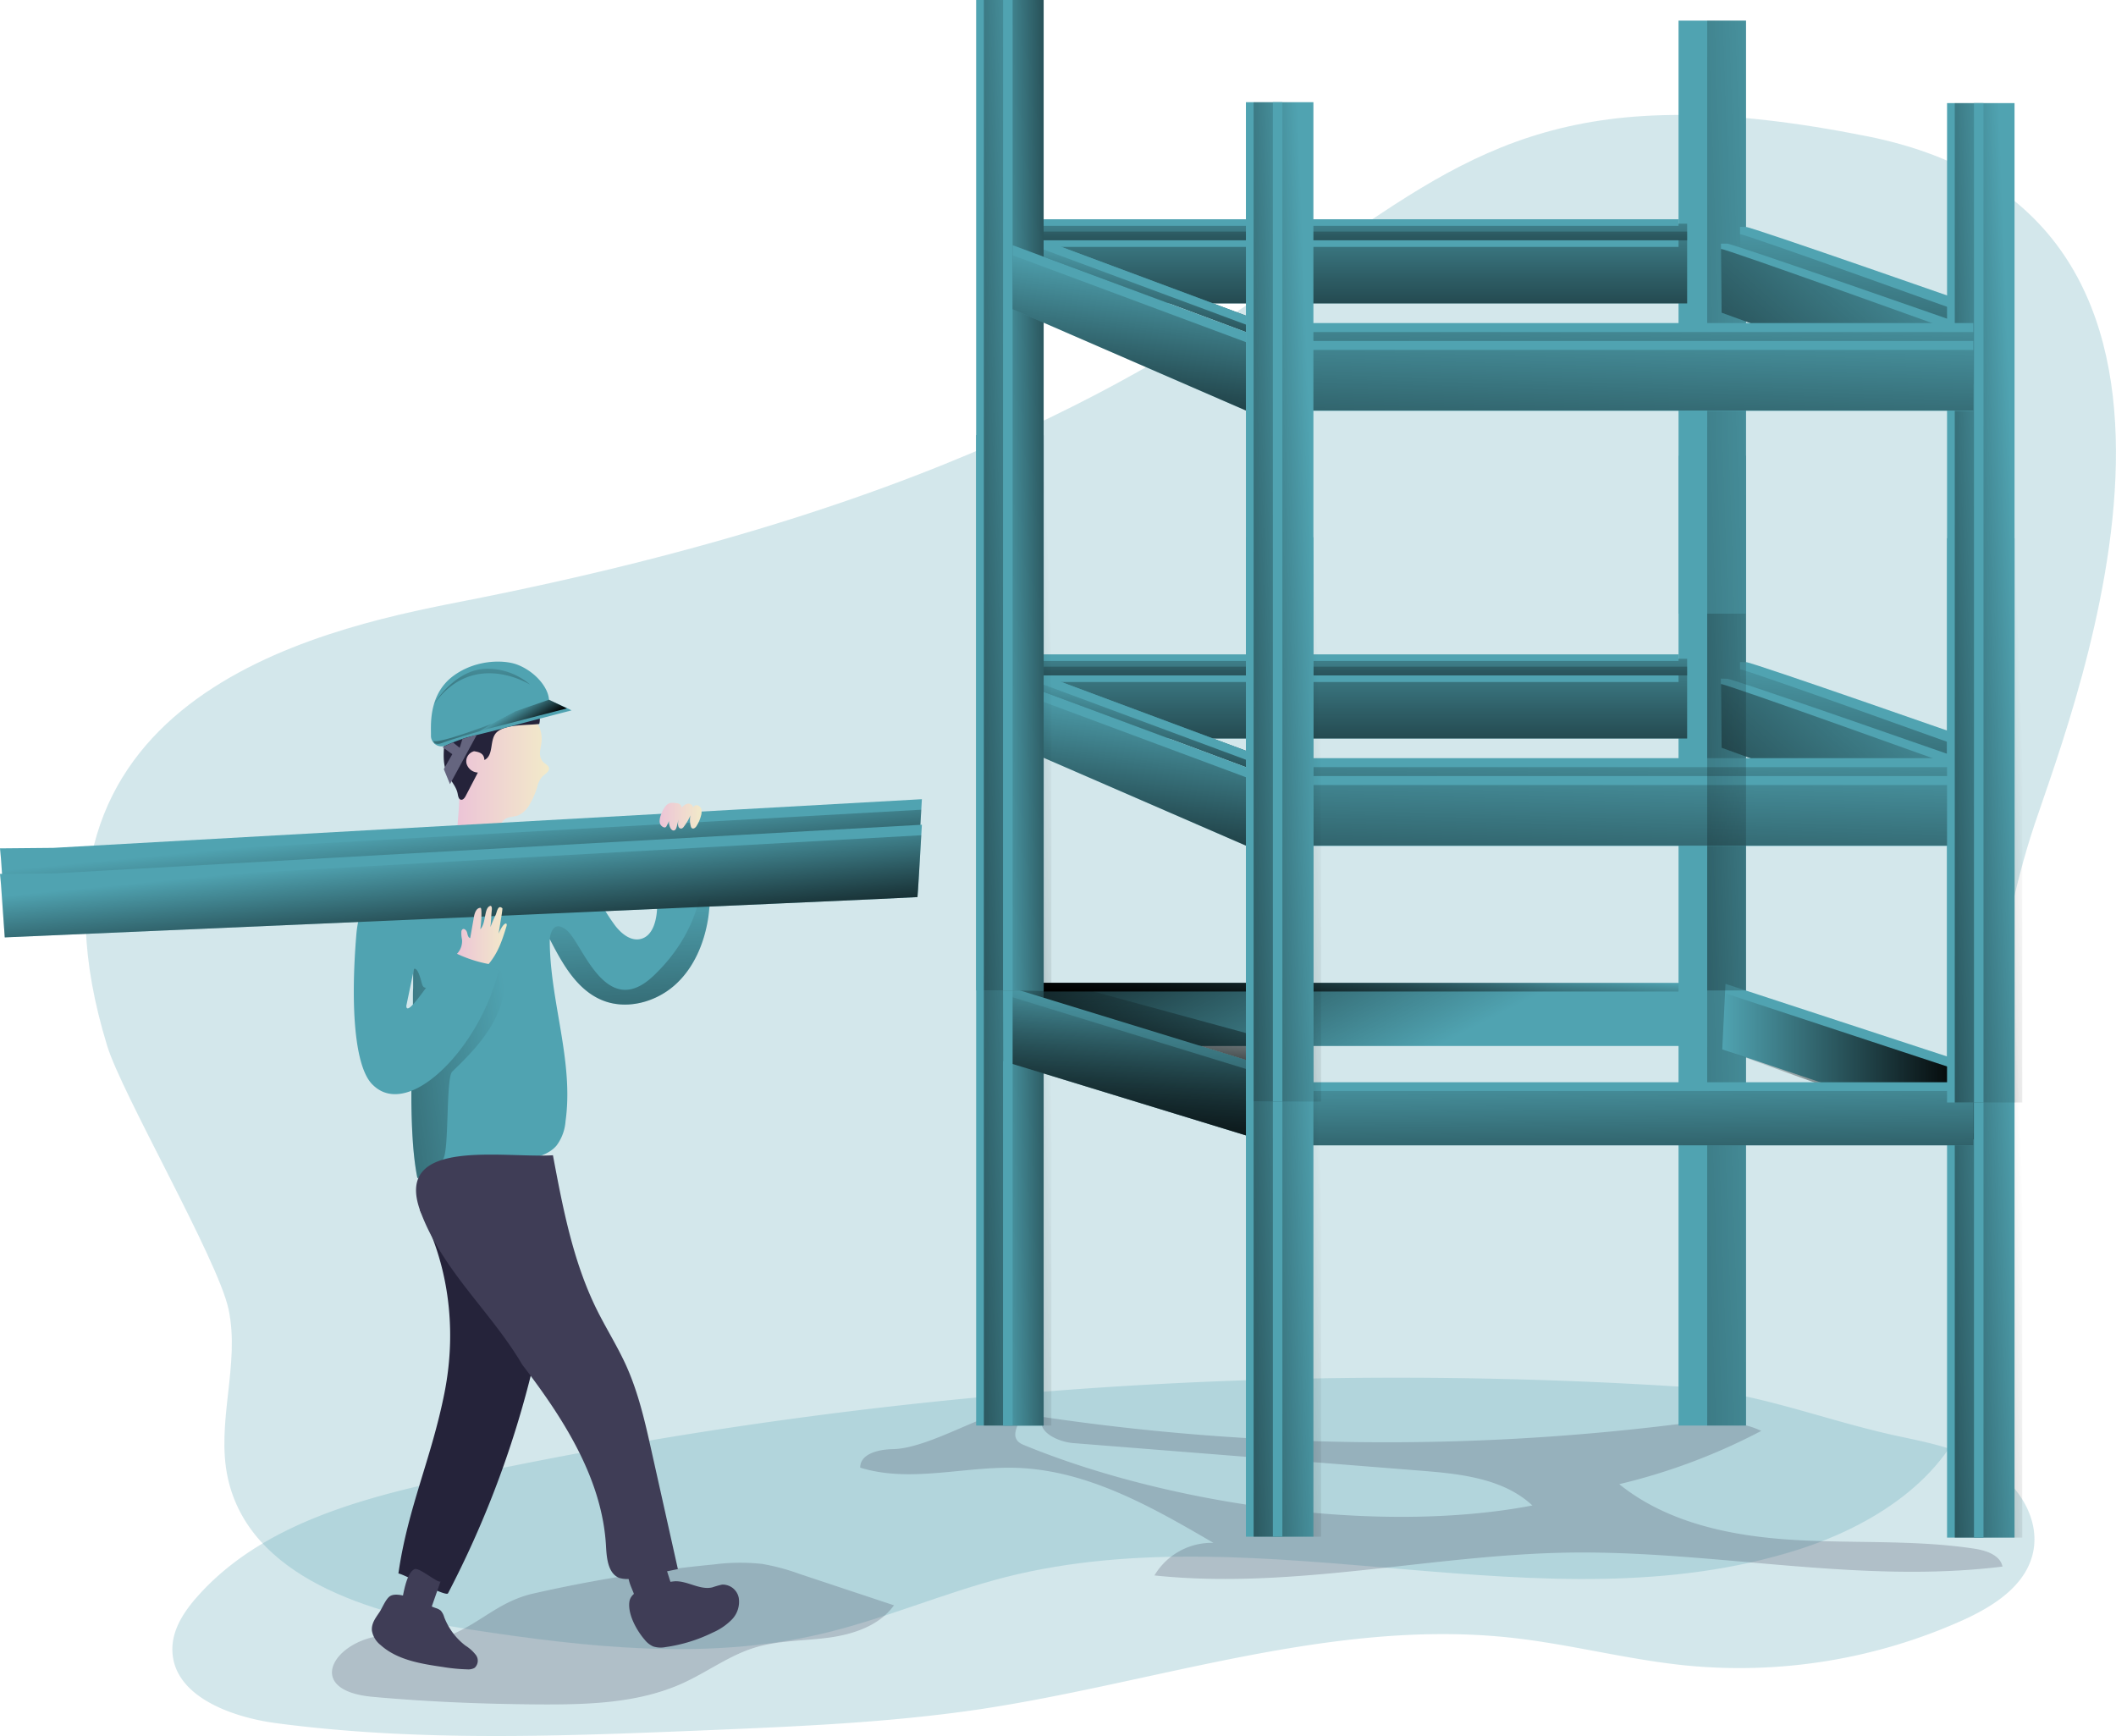 <svg id="Layer_1" data-name="Layer 1" xmlns="http://www.w3.org/2000/svg" xmlns:xlink="http://www.w3.org/1999/xlink" viewBox="0 0 555.97 456.08"><defs><linearGradient id="linear-gradient" x1="120.15" y1="271.06" x2="144.24" y2="271.06" gradientUnits="userSpaceOnUse"><stop offset="0" stop-color="#ecc4d7"/><stop offset="0.42" stop-color="#efd4d1"/><stop offset="1" stop-color="#f2eac9"/></linearGradient><linearGradient id="linear-gradient-2" x1="135.11" y1="186.01" x2="139.13" y2="192.35" gradientUnits="userSpaceOnUse"><stop offset="0" stop-opacity="0"/><stop offset="0.97"/></linearGradient><linearGradient id="linear-gradient-3" x1="126.45" y1="234.44" x2="127.26" y2="284.33" xlink:href="#linear-gradient-2"/><linearGradient id="linear-gradient-4" x1="121.47" y1="252.01" x2="121.93" y2="280.17" xlink:href="#linear-gradient-2"/><linearGradient id="linear-gradient-5" x1="478.24" y1="246.33" x2="336.36" y2="251.06" xlink:href="#linear-gradient-2"/><linearGradient id="linear-gradient-6" x1="492.1" y1="234.83" x2="486.67" y2="331.18" xlink:href="#linear-gradient-2"/><linearGradient id="linear-gradient-7" x1="510.78" y1="237.4" x2="425.83" y2="333.38" xlink:href="#linear-gradient-2"/><linearGradient id="linear-gradient-8" x1="530.02" y1="272.43" x2="482.46" y2="274.18" xlink:href="#linear-gradient-2"/><linearGradient id="linear-gradient-9" x1="452.63" y1="280.2" x2="518.49" y2="280.2" xlink:href="#linear-gradient-2"/><linearGradient id="linear-gradient-10" x1="274.89" y1="244.16" x2="227.48" y2="245.91" xlink:href="#linear-gradient-2"/><linearGradient id="linear-gradient-11" x1="363.35" y1="282.18" x2="323.35" y2="204.08" xlink:href="#linear-gradient-2"/><linearGradient id="linear-gradient-12" x1="358.16" y1="251.58" x2="356.91" y2="267.16" xlink:href="#linear-gradient-2"/><linearGradient id="linear-gradient-13" x1="355.33" y1="161.97" x2="355.33" y2="214.36" xlink:href="#linear-gradient-2"/><linearGradient id="linear-gradient-14" x1="355.33" y1="162.49" x2="355.33" y2="222.17" xlink:href="#linear-gradient-2"/><linearGradient id="linear-gradient-15" x1="302.02" y1="182.14" x2="296.65" y2="214.13" xlink:href="#linear-gradient-2"/><linearGradient id="linear-gradient-16" x1="261.79" y1="244.52" x2="290.27" y2="244.2" xlink:href="#linear-gradient-2"/><linearGradient id="linear-gradient-17" x1="430.35" y1="277.49" x2="431.06" y2="340.63" xlink:href="#linear-gradient-2"/><linearGradient id="linear-gradient-18" x1="135.24" y1="343.37" x2="34.35" y2="358.4" xlink:href="#linear-gradient-2"/><linearGradient id="linear-gradient-19" x1="123.96" y1="293.66" x2="135.74" y2="347.27" xlink:href="#linear-gradient-2"/><linearGradient id="linear-gradient-20" x1="120.77" y1="282.77" x2="124.09" y2="317.01" xlink:href="#linear-gradient-2"/><linearGradient id="linear-gradient-21" x1="120.77" y1="289.48" x2="124.09" y2="323.72" xlink:href="#linear-gradient-2"/><linearGradient id="linear-gradient-22" x1="304.31" y1="257.73" x2="299.07" y2="322.99" xlink:href="#linear-gradient-2"/><linearGradient id="linear-gradient-23" x1="304.19" y1="260.39" x2="299.28" y2="321.49" xlink:href="#linear-gradient-2"/><linearGradient id="linear-gradient-24" x1="431.09" y1="188.82" x2="428.89" y2="266.95" xlink:href="#linear-gradient-2"/><linearGradient id="linear-gradient-25" x1="431.15" y1="192.29" x2="428.69" y2="279.71" xlink:href="#linear-gradient-2"/><linearGradient id="linear-gradient-26" x1="120.05" y1="311.35" x2="133.14" y2="311.35" xlink:href="#linear-gradient"/><linearGradient id="linear-gradient-27" x1="296.3" y1="258.21" x2="294.08" y2="285.91" xlink:href="#linear-gradient-2"/><linearGradient id="linear-gradient-28" x1="345.79" y1="272.18" x2="298.23" y2="273.93" xlink:href="#linear-gradient-2"/><linearGradient id="linear-gradient-29" x1="299.23" y1="183.88" x2="290.94" y2="242.71" xlink:href="#linear-gradient-2"/><linearGradient id="linear-gradient-30" x1="478.24" y1="132.01" x2="336.36" y2="136.74" xlink:href="#linear-gradient-2"/><linearGradient id="linear-gradient-31" x1="492.1" y1="120.51" x2="486.67" y2="216.86" xlink:href="#linear-gradient-2"/><linearGradient id="linear-gradient-32" x1="510.78" y1="123.07" x2="425.83" y2="219.06" xlink:href="#linear-gradient-2"/><linearGradient id="linear-gradient-33" x1="530.02" y1="158.11" x2="482.46" y2="159.86" xlink:href="#linear-gradient-2"/><linearGradient id="linear-gradient-34" x1="274.89" y1="129.84" x2="227.48" y2="131.59" xlink:href="#linear-gradient-2"/><linearGradient id="linear-gradient-35" x1="355.33" y1="47.65" x2="355.33" y2="100.04" xlink:href="#linear-gradient-2"/><linearGradient id="linear-gradient-36" x1="355.33" y1="48.17" x2="355.33" y2="107.84" xlink:href="#linear-gradient-2"/><linearGradient id="linear-gradient-37" x1="302.02" y1="67.82" x2="296.65" y2="99.81" xlink:href="#linear-gradient-2"/><linearGradient id="linear-gradient-38" x1="261.79" y1="130.2" x2="290.27" y2="129.88" xlink:href="#linear-gradient-2"/><linearGradient id="linear-gradient-39" x1="431.09" y1="74.49" x2="428.89" y2="152.63" xlink:href="#linear-gradient-2"/><linearGradient id="linear-gradient-40" x1="431.15" y1="77.97" x2="428.69" y2="165.39" xlink:href="#linear-gradient-2"/><linearGradient id="linear-gradient-41" x1="345.79" y1="157.86" x2="298.23" y2="159.61" xlink:href="#linear-gradient-2"/><linearGradient id="linear-gradient-42" x1="299.23" y1="69.56" x2="290.94" y2="128.39" xlink:href="#linear-gradient-2"/><linearGradient id="linear-gradient-43" x1="173.3" y1="280.27" x2="184.38" y2="280.27" xlink:href="#linear-gradient"/><linearGradient id="linear-gradient-44" x1="165.32" y1="301.51" x2="169.59" y2="387.82" gradientUnits="userSpaceOnUse"><stop offset="0" stop-opacity="0"/><stop offset="0.49" stop-opacity="0.49"/><stop offset="0.97"/></linearGradient></defs><title>46. Under Contructions</title><path d="M120.78,223.85C82.55,231.31.21,249.55,28.17,340.52c3.9,12.71,29.08,56.14,31.87,69.14,3.11,14.52-3.35,29.83-.19,44.34,5.68,26.09,37.25,35.79,63.64,39.84,30.53,4.68,62,8.21,92.05,1.22,16.57-3.85,32.28-10.8,48.77-15C332,463,405.71,494,472.23,472.93c19.69-6.22,39.37-18.64,45.58-38.34,4-12.83,1.73-26.67,1.66-40.13-.2-34.19,4.23-79.64,15.08-112.06s60.83-160-44-180.9C338.25,71.13,386.4,172,120.78,223.85Z" transform="translate(0 -65.71)" fill="#50a3b1" opacity="0.25"/><path d="M118.88,454.16c-24.49,5.29-50.38,12.28-67,31-3.43,3.85-6.51,8.47-6.59,13.62-.21,12.26,14.94,18,27.1,19.65,37.54,5,75.6,3.43,113.44,1.88,23.94-1,47.94-2,71.63-5.51C304,507.79,350.16,490.9,397,496c15.42,1.68,30.51,5.74,45.94,7.29a143.24,143.24,0,0,0,72.58-11.8c8-3.6,16.45-8.88,18.55-17.42s-3.06-17.26-10.16-22.21-15.84-6.84-24.31-8.63c-20.4-4.29-38-11.91-58.89-13.23q-39.64-2.49-79.42-2.3A1177.37,1177.37,0,0,0,204.36,439Q161.35,445,118.88,454.16Z" transform="translate(0 -65.71)" fill="#50a3b1" opacity="0.25"/><g opacity="0.24"><path d="M97.88,511.53c14.67,1.34,29.4,1.91,44.12,2,12.74.06,25.89-.33,37.48-5.62,6.35-2.9,12.08-7.22,18.75-9.28,6.28-1.94,13-1.77,19.49-2.64s13.35-3.15,17.16-8.5L210,479.22a56.47,56.47,0,0,0-9.7-2.6,53.36,53.36,0,0,0-12.69.13,378.39,378.39,0,0,0-47.45,7.64c-8.76,2-13.31,7.2-20.91,10.54-6.12,2.69-9.79.57-16,.4C88.8,494.94,78.49,509.76,97.88,511.53Z" transform="translate(0 -65.71)" fill="#3f3d56"/><path d="M234.55,446.46c-3.66.06-8.58,1.2-8.53,4.86,13.2,4.09,27.41-.43,41.23.06,18.58.66,35.5,10.31,51.56,19.7a17.51,17.51,0,0,0-15.48,8.56c36.19,3.82,72.44-5.41,108.82-6,38.08-.58,76.23,8.36,114,3.67-.66-3.07-4.36-4.24-7.46-4.71-15.89-2.4-32.08-1.31-48.11-2.34s-32.63-4.51-45.13-14.6a159.47,159.47,0,0,0,37.32-14c-7.5-3.53-16.25-2.45-24.48-1.46A616.6,616.6,0,0,1,274,438c-1.88,3.75,3.85,6.54,8,6.87l91.2,7.24c10.45.83,21.75,2,29.43,9.15C362.3,469,306.88,461,268.89,445.32c-6.24-2.58,3.9-9.85-2.83-9.14C258.25,437,243.94,446.29,234.55,446.46Z" transform="translate(0 -65.71)" fill="#3f3d56"/></g><path d="M140.58,254.84a8.11,8.11,0,0,1,1.7,5.81c-.1.91-.34,1.81-.39,2.72a3.34,3.34,0,0,0,.81,2.54c.54.52,1.39.85,1.52,1.58.19,1-1.05,1.59-1.78,2.31a6.41,6.41,0,0,0-1.3,2.76,20.69,20.69,0,0,1-1.84,4.24,6.59,6.59,0,0,1-3.24,3.18c-1,.36-2.22.27-3.17.82-2.24,1.29-1.71,5-3.79,6.59a4.35,4.35,0,0,1-2,.72,8.74,8.74,0,0,1-4.84-.65,3.72,3.72,0,0,1-1.7-1.32,4.46,4.46,0,0,1-.41-2.61c.17-3,.58-6.06.48-9.09-.05-1.62-.24-3.24-.22-4.86a16.44,16.44,0,0,1,6-12.55A14.06,14.06,0,0,1,140,254.87l-.89-1" transform="translate(0 -65.71)" fill="url(#linear-gradient)"/><path d="M124.56,263.09a2.74,2.74,0,0,0-2,3.18,3.25,3.25,0,0,0,3,2.42l-3.19,6.13c-.27.52-.72,1.14-1.29,1s-.71-.92-.82-1.53c-.34-1.93-1.86-3.41-2.72-5.17-1.26-2.57-1-5.59-.78-8.44.23-2.54.49-5.2,1.87-7.35a12.77,12.77,0,0,1,2.95-3,13.91,13.91,0,0,1,6.67-3.11,16.07,16.07,0,0,1,6.14.76,13.68,13.68,0,0,1,5.46,2.53,5.31,5.31,0,0,1,1.84,5.41c-3,.4-8.83,0-11.18,2.19-2,1.89-.64,6-3.23,7.29C127.18,263.67,126,263.31,124.56,263.09Z" transform="translate(0 -65.71)" fill="#25233a"/><path d="M150.17,252.36c-.92-.55-5-2.26-5.93-2.81-.18-3.24-3.67-7.47-8.46-9.26C132.2,239,124.84,239,119,243.38c-6.63,5-5.7,13.38-5.77,15.57a2.79,2.79,0,0,0,3.9,2.63,49.16,49.16,0,0,1,5.44-2.08l8-2C136.22,256,144.5,253.82,150.17,252.36Z" transform="translate(0 -65.71)" fill="#50a3b1"/><polygon points="148.95 186.12 125.3 192.24 133.1 188.09 135.24 186.96 138.86 185.7 142.93 184.3 144.24 183.84 148.95 186.12" fill="url(#linear-gradient-2)"/><polygon points="125.3 193.03 118.23 206.03 116.61 202.07 118.84 198.16 116.26 196.3 119 195.06 120.78 196.48 121.51 194.13 125.3 193.03" fill="#65657f"/><path d="M114.22,261.14s1.12.29,4-1a46.06,46.06,0,0,1,7.12-2.22l9.94-5.28s-12.64-6.36-20.1.85C115.14,253.51,112.24,257.5,114.22,261.14Z" transform="translate(0 -65.71)" fill="#50a3b1"/><path d="M114.07,250.66s5.41-9.29,14.08-9.26a17.24,17.24,0,0,1,11.13,4.19S124.38,236.22,114.07,250.66Z" transform="translate(0 -65.71)" fill="url(#linear-gradient-3)"/><path d="M113.87,260.35s.1,1.43,2.49.5,9.59-3,9.59-3l3.33-2S115.19,261.26,113.87,260.35Z" transform="translate(0 -65.71)" fill="url(#linear-gradient-4)"/><path d="M117.71,484.34A260.13,260.13,0,0,0,146.5,383.66c.24-3.2.37-6.64-1.32-9.37-3.23-5.24-10.83-4.93-16.91-4-2.76.44-5.88,1.13-7.26,3.55-1,1.79-11.53,8.27-10.57,10.09,7,13.21,9.84,30.15,6.34,47.76-3.44,17.33-9.62,30.14-12.1,47.44C106.09,479.25,117.17,485.36,117.71,484.34Z" transform="translate(0 -65.71)" fill="#25233a"/><rect x="441.03" y="119.74" width="17.73" height="254.81" fill="#50a3b1"/><rect x="448.56" y="119.74" width="10.2" height="254.81" fill="url(#linear-gradient-5)"/><path d="M458.76,239.69c0-.56,63.72,21.77,63.72,21.77L524,283.35l-66.65-24.12-.17-19.55Z" transform="translate(0 -65.71)" fill="#50a3b1"/><path d="M457.17,241.57c0-.56,65.31,22.95,65.31,22.95L524,282.43l-66.65-24.12Z" transform="translate(0 -65.71)" fill="url(#linear-gradient-6)"/><path d="M453.77,244.05c0-.56,63.71,21.77,63.71,21.77L519,286.31l-66.65-24.12L452.15,244Z" transform="translate(0 -65.71)" fill="#50a3b1"/><path d="M452.18,245.45c0-.56,65.3,22.95,65.3,22.95L519,286.31l-66.65-24.12Z" transform="translate(0 -65.71)" fill="url(#linear-gradient-7)"/><rect x="511.58" y="141.41" width="17.73" height="262.58" fill="#50a3b1"/><rect x="513.61" y="141.41" width="17.73" height="262.58" fill="url(#linear-gradient-8)"/><rect x="518.66" y="141.41" width="2.5" height="262.58" fill="#50a3b1"/><polygon points="518.8 279.94 518.8 283.23 518.49 297.84 452.63 275.76 452.52 275.72 453.37 258.5 518.8 279.94" fill="#50a3b1"/><polygon points="518.49 282.48 518.49 299.4 452.63 275.76 453.37 261 518.49 282.48" fill="url(#linear-gradient-9)"/><rect x="256.48" y="114.32" width="17.73" height="260.23" fill="#50a3b1"/><rect x="258.51" y="114.32" width="17.73" height="260.23" fill="url(#linear-gradient-10)"/><rect x="267.38" y="258.24" width="175.91" height="16.58" fill="#50a3b1"/><rect x="267.38" y="258.24" width="175.91" height="16.58" fill="url(#linear-gradient-11)"/><rect x="274.04" y="258.24" width="166.99" height="2.27" fill="url(#linear-gradient-12)"/><rect x="267.38" y="173.09" width="175.91" height="16.58" fill="#50a3b1"/><rect x="267.38" y="173.09" width="175.91" height="16.58" fill="url(#linear-gradient-13)"/><rect x="269.68" y="177.46" width="175.91" height="16.58" fill="#50a3b1"/><rect x="267.38" y="175.16" width="175.91" height="18.88" fill="url(#linear-gradient-14)"/><polygon points="327.36 197.25 274.21 177.46 274.21 181.78 327.36 201.56 327.36 197.25" fill="#50a3b1"/><polygon points="327.36 197.25 274.21 177.46 274.21 181.78 327.36 201.56 327.36 197.25" fill="url(#linear-gradient-15)"/><rect x="274.21" y="177.46" width="166.82" height="1.73" fill="#50a3b1"/><rect x="274.21" y="171.93" width="166.82" height="1.73" fill="#50a3b1"/><rect x="263.56" y="114.32" width="10.65" height="260.23" fill="#50a3b1"/><rect x="263.56" y="114.32" width="10.65" height="260.23" fill="url(#linear-gradient-16)"/><rect x="342.58" y="284.35" width="175.91" height="16.58" fill="#50a3b1"/><rect x="342.58" y="286.64" width="175.91" height="14.28" fill="url(#linear-gradient-17)"/><path d="M186.12,306.62c-1,6.78-3.79,13.5-8.92,18s-12.79,6.5-19.11,3.83c-6.61-2.79-10.38-9.66-13.64-16-.07,16.07,6.38,32,4.14,47.87a12.15,12.15,0,0,1-2.39,6.41c-1.72,2-4.38,2.83-6.91,3.53a151,151,0,0,1-27,4.77c-.88.07-1.75.15-2.63.2-1.06-5.24-1.5-12.07-1.58-20.39,0-.82,0-1.67,0-2.52,0-6.68.16-14.24.41-22.62,0-.61,0-1.22,0-1.83,0-.07,0-.13,0-.2s0-.22,0-.4c0-.47,0-1.2.06-2,0-.2,0-.41,0-.62s0-.42,0-.64c0-.4,0-.8,0-1.18,0-.22,0-.45,0-.66,0-1,0-1.76,0-1.76q.26-7.8.5-16.42c0-.74,0-1.47.05-2.22a29.19,29.19,0,0,1,.72-6.06,13.08,13.08,0,0,1,5.49-8.1h0a28.6,28.6,0,0,1,6.76-3.26C131.63,281,143,283,149.84,290.2a27,27,0,0,1,3.15,4.07c1.52,2.32,2.78,4.8,4.1,7.26A50.83,50.83,0,0,0,161.7,309c1.58,2,3.88,3.91,6.37,3.47,3.58-.64,4.56-5.24,4.6-8.85a132.3,132.3,0,0,0-1-17.91,53.83,53.83,0,0,1,13.71.5,108.19,108.19,0,0,1,1.13,11.06A51.81,51.81,0,0,1,186.12,306.62Z" transform="translate(0 -65.71)" fill="#50a3b1"/><path d="M128.82,335.67c-2.68,4.37-6.33,8.06-10,11.6-1.73,1.65-.72,21.55-2.51,23.15-.65.58-2.24,2.54-4,4.6-.88.07-1.75.15-2.63.2-1.06-5.24-1.5-12.07-1.58-20.39,0-.82,0-1.67,0-2.52,0-6.68.16-14.24.41-22.62,0-.61,0-1.22,0-1.83,0-.07,0-.13,0-.2s0-.22,0-.4c0-.47,0-1.2.06-2,0-.2,0-.41,0-.62s0-.42,0-.64c0-.4,0-.8,0-1.18,0-.22,0-.45,0-.66,0-1,0-1.76,0-1.76,1.25-1.09,2.16,3.48,2.39,4.08a1.74,1.74,0,0,0,.33.54,1,1,0,0,0,.72.21,4.74,4.74,0,0,0,3-1.78q2.94-2.94,5.59-6.14l11.82,3.76C133.19,326.15,131.51,331.3,128.82,335.67Z" transform="translate(0 -65.71)" fill="url(#linear-gradient-18)"/><path d="M131,320.75c-3.47,14.24-13.8,28-22.91,31.56-3.73,1.45-7.25,1.2-10-1.43-5-4.47-6-21-4.47-39.52A26.9,26.9,0,0,1,95,304.65a25.06,25.06,0,0,1,4.75-8.06,32.6,32.6,0,0,1,15.86-9.42l-.09.4-1.62,7.88-1.71,8.28-3.43,16.65-2,9.59c0,1.09.67.8,1.69-.28,2.85-3,8.53-12.17,10.93-14.08a1.54,1.54,0,0,0,.2-.18Z" transform="translate(0 -65.71)" fill="#50a3b1"/><path d="M157.09,301.53c-.33.07-.68.11-1,.16-7.34.87-14.75.58-22.13.74s-14.52.76-21.78,1.3l-2.93.23c-4.74.32-9.5.6-14.26.69a25.06,25.06,0,0,1,4.75-8.06,14.17,14.17,0,0,1,2.13-.32c2.72-.22,5.43-.42,8.15-.59,1.29-.09,2.58-.16,3.87-.23,8.64-.5,17.27-.81,25.9-1.12,4.4-.15,8.8-.3,13.19-.06h0C154.51,296.59,155.77,299.07,157.09,301.53Z" transform="translate(0 -65.71)" fill="url(#linear-gradient-19)"/><path d="M137.23,424.28c10.82,14.12,21.05,30,22,47.72.18,3.19.54,7.15,3.52,8.31a7.71,7.71,0,0,0,4.36-.07l11-2.27-6.85-30.67c-1.72-7.74-3.47-15.55-6.73-22.78-2.29-5.07-5.29-9.79-7.76-14.79-6.23-12.62-8.89-26.65-11.49-40.49-12.87.84-42.1-4.89-34.82,14.73C116.24,399.63,129,410.27,137.23,424.28Z" transform="translate(0 -65.71)" fill="#3f3d56"/><path d="M166.56,484.49a5.48,5.48,0,0,0,1,1.95,3.93,3.93,0,0,0,3.64,1,11.64,11.64,0,0,0,3.6-1.57,3.81,3.81,0,0,0,1.53-1.3,3.93,3.93,0,0,0-.1-3l-1.81-5.73a1.21,1.21,0,0,0-.56-.84,1.28,1.28,0,0,0-1.1.31c-2,1.33-5,1.5-6.84,2.82S165.85,482.5,166.56,484.49Z" transform="translate(0 -65.71)" fill="#3f3d56"/><path d="M105.45,487.2a18.86,18.86,0,0,0,5.87,2.56,1.64,1.64,0,0,0,1,0c.48-.17.7-.71.86-1.19l2.59-7.42c-.31.9-5.55-3.64-6.79-3.18C106.67,478.88,105.9,485.11,105.45,487.2Z" transform="translate(0 -65.71)" fill="#3f3d56"/><path d="M173.93,481.9a13.09,13.09,0,0,1,3.48-.73c3.33-.08,6.51,2.37,9.75,1.61a23.26,23.26,0,0,1,2.56-.73,4.3,4.3,0,0,1,4.39,3.51,6.7,6.7,0,0,1-1.81,5.66,16,16,0,0,1-5.07,3.45,40.9,40.9,0,0,1-12.37,3.8,6.49,6.49,0,0,1-3.25-.18,5.89,5.89,0,0,1-2.19-1.72c-2.08-2.38-4.44-6.56-4.07-9.88C165.74,483.18,171.14,482.76,173.93,481.9Z" transform="translate(0 -65.71)" fill="#3f3d56"/><path d="M114.48,488.21a3.87,3.87,0,0,1,1.3.65,4.2,4.2,0,0,1,.92,1.7,17.1,17.1,0,0,0,5.62,7.54,10.19,10.19,0,0,1,2.74,2.48,2.52,2.52,0,0,1-.36,3.34,3.32,3.32,0,0,1-1.89.4,46.93,46.93,0,0,1-6.47-.63c-5.81-.84-12-1.85-16.36-5.78a6.12,6.12,0,0,1-2.26-3.76c-.18-1.9,1-3.4,2-4.88.72-1.08,1.65-3.49,2.78-4.2C105.05,483.5,111.87,487.31,114.48,488.21Z" transform="translate(0 -65.71)" fill="#3f3d56"/><path d="M242.22,275.69s-.07,1.09-.16,2.76c-.3,5.22-.93,16.06-1,16.25S1.25,305.32,1.25,305.32l-1-14L0,288.61l14-.13Z" transform="translate(0 -65.71)" fill="#50a3b1"/><path d="M242.06,278.45c-.3,5.22-.93,16.06-1,16.25S1.25,305.32,1.25,305.32l-1-14L14,291.21Z" transform="translate(0 -65.71)" fill="url(#linear-gradient-20)"/><path d="M242.22,282.4s-.07,1.09-.16,2.76c-.3,5.23-.93,16.07-1,16.25S1.25,312,1.25,312l-1-14L0,295.32l14-.13Z" transform="translate(0 -65.71)" fill="#50a3b1"/><path d="M242.06,285.16c-.3,5.23-.93,16.07-1,16.25S1.25,312,1.25,312l-1-14L14,297.93Z" transform="translate(0 -65.71)" fill="url(#linear-gradient-21)"/><polygon points="263.56 278.77 341.37 302.6 341.32 282.75 263.56 258.87 263.56 278.77" fill="#50a3b1"/><polygon points="341.37 302.6 341.36 302.6 263.56 278.78 263.56 258.87 341.32 282.75 341.37 302.6" fill="url(#linear-gradient-22)"/><polygon points="341.36 302.6 263.56 278.78 263.56 261.26 341.32 285.14 341.36 302.6" fill="url(#linear-gradient-23)"/><rect x="342.58" y="199.2" width="175.91" height="16.06" fill="#50a3b1"/><rect x="342.58" y="201.56" width="175.91" height="13.7" fill="url(#linear-gradient-24)"/><rect x="342.58" y="203.9" width="175.91" height="18.36" fill="#50a3b1"/><rect x="342.58" y="206.26" width="175.91" height="15.92" fill="url(#linear-gradient-25)"/><path d="M128.39,319c2.53-3.06,3.52-6.13,4.69-9.93.35-1.14-.76-1.19-2.07,1.93.33-2.21,1-5.78,1-6.63-1.17-1.08-1.43.89-1.76,1.69a34.5,34.5,0,0,0-1.39,3.25c.2-1.9.18-2.79.38-4.69,0-.35,0-.83-.35-.91-1.8.36-1.09,4.55-2.69,6.15.26-1.75.53-5.89,0-5.62-1,0-1.48,1.28-1.66,2.29l-1,5.67c-.56-.17-.67-.89-.81-1.46s-.75-1.2-1.22-.85a.84.84,0,0,0-.28.52,7.42,7.42,0,0,0,.16,2.14,4.77,4.77,0,0,1-1.32,3.76A34.3,34.3,0,0,0,128.39,319Z" transform="translate(0 -65.71)" fill="url(#linear-gradient-26)"/><polygon points="263.56 258.87 281.29 258.87 327.36 271.42 327.36 278.48 263.56 258.87" fill="url(#linear-gradient-27)"/><rect x="263.56" y="114.32" width="2.5" height="260.23" fill="#50a3b1"/><rect x="327.36" y="141.17" width="17.73" height="262.58" fill="#50a3b1"/><rect x="329.39" y="141.17" width="17.73" height="262.58" fill="url(#linear-gradient-28)"/><rect x="334.44" y="141.17" width="2.5" height="262.58" fill="#50a3b1"/><polygon points="266.06 178.74 327.36 201.56 327.36 222.18 266.06 195.56 266.06 178.74" fill="#50a3b1"/><polygon points="266.06 181.38 327.36 204.21 327.36 222.18 266.06 195.56 266.06 181.38" fill="url(#linear-gradient-29)"/><polygon points="274.21 177.46 327.36 197.25 327.36 199.61 274.21 179.88 274.21 177.46" fill="#50a3b1"/><rect x="441.03" y="5.42" width="17.73" height="155.82" fill="#50a3b1"/><rect x="448.56" y="5.42" width="10.2" height="254.81" fill="url(#linear-gradient-30)"/><path d="M458.76,125.36c0-.55,63.72,21.78,63.72,21.78L524,169l-66.65-24.12-.17-19.56Z" transform="translate(0 -65.71)" fill="#50a3b1"/><path d="M457.17,127.24c0-.55,65.31,23,65.31,23L524,168.11,457.32,144Z" transform="translate(0 -65.71)" fill="url(#linear-gradient-31)"/><path d="M453.77,129.73c0-.56,63.71,21.77,63.71,21.77L519,172l-66.65-24.12-.17-18.15Z" transform="translate(0 -65.71)" fill="#50a3b1"/><path d="M452.18,131.13c0-.56,65.3,23,65.3,23L519,172l-66.65-24.12Z" transform="translate(0 -65.71)" fill="url(#linear-gradient-32)"/><rect x="511.58" y="27.09" width="17.73" height="262.58" fill="#50a3b1"/><rect x="513.61" y="27.09" width="17.73" height="262.58" fill="url(#linear-gradient-33)"/><rect x="518.66" y="27.09" width="2.5" height="262.58" fill="#50a3b1"/><rect x="256.48" width="17.73" height="260.23" fill="#50a3b1"/><rect x="258.51" width="17.73" height="260.23" fill="url(#linear-gradient-34)"/><rect x="267.38" y="58.77" width="175.91" height="16.58" fill="#50a3b1"/><rect x="267.38" y="58.77" width="175.91" height="16.58" fill="url(#linear-gradient-35)"/><rect x="269.68" y="63.14" width="175.91" height="16.58" fill="#50a3b1"/><rect x="267.38" y="60.84" width="175.91" height="18.88" fill="url(#linear-gradient-36)"/><polygon points="327.36 82.93 274.21 63.14 274.21 67.45 327.36 87.24 327.36 82.93" fill="#50a3b1"/><polygon points="327.36 82.93 274.21 63.14 274.21 67.45 327.36 87.24 327.36 82.93" fill="url(#linear-gradient-37)"/><rect x="274.21" y="63.14" width="166.82" height="1.73" fill="#50a3b1"/><rect x="274.21" y="57.61" width="166.82" height="1.73" fill="#50a3b1"/><rect x="263.56" width="10.65" height="260.23" fill="#50a3b1"/><rect x="263.56" width="10.65" height="260.23" fill="url(#linear-gradient-38)"/><rect x="342.58" y="84.88" width="175.91" height="16.06" fill="#50a3b1"/><rect x="342.58" y="87.24" width="175.91" height="13.7" fill="url(#linear-gradient-39)"/><rect x="342.58" y="89.58" width="175.91" height="18.36" fill="#50a3b1"/><rect x="342.58" y="91.94" width="175.91" height="15.92" fill="url(#linear-gradient-40)"/><rect x="263.56" width="2.5" height="260.23" fill="#50a3b1"/><rect x="327.36" y="26.85" width="17.73" height="262.58" fill="#50a3b1"/><rect x="329.39" y="26.85" width="17.73" height="262.58" fill="url(#linear-gradient-41)"/><rect x="334.44" y="26.85" width="2.5" height="262.58" fill="#50a3b1"/><polygon points="266.06 64.42 327.36 87.24 327.36 107.86 266.06 81.24 266.06 64.42" fill="#50a3b1"/><polygon points="266.06 67.06 327.36 89.89 327.36 107.86 266.06 81.24 266.06 67.06" fill="url(#linear-gradient-42)"/><polygon points="274.21 63.14 327.36 82.93 327.36 85.28 274.21 65.55 274.21 63.14" fill="#50a3b1"/><path d="M174.93,277.45a6.84,6.84,0,0,0-1.19,2.17,4.53,4.53,0,0,0-.43,1.94,1.65,1.65,0,0,0,1.1,1.52.61.61,0,0,0,.51-.05.77.77,0,0,0,.24-.32,22.58,22.58,0,0,0,1.38-3.19,3.49,3.49,0,0,0-.43,3.67c.2.41.59.81,1,.71s.57-.54.68-.93c.26-.92.47-1.85.64-2.78a11.26,11.26,0,0,0-.27,1.82,2.06,2.06,0,0,0,.12.93.76.76,0,0,0,.75.47,1.1,1.1,0,0,0,.64-.49,13.65,13.65,0,0,0,1.75-3,6,6,0,0,0,.12,3,.75.75,0,0,0,.25.38c.41.31,1-.15,1.24-.59a9.39,9.39,0,0,0,1.16-2.7,3.31,3.31,0,0,0,.1-1.56,1.5,1.5,0,0,0-1-1.15,1,1,0,0,0-1.21.7c.09-.67-.66-1.21-1.33-1.14a2.58,2.58,0,0,0-1.63,1.09,1.31,1.31,0,0,0-1.21-1.2C176.74,276.64,175.89,276.38,174.93,277.45Z" transform="translate(0 -65.71)" fill="url(#linear-gradient-43)"/><path d="M186.12,306.62c-1,6.78-3.79,13.5-8.92,18s-12.79,6.5-19.11,3.83c-6.61-2.79-10.38-9.66-13.64-16,0,0,.39-5.67,4.5-2.29s10.2,23.87,22.79,11.9,12.64-24.74,12.64-24.74l2.15-.09A51.81,51.81,0,0,1,186.12,306.62Z" transform="translate(0 -65.71)" fill="url(#linear-gradient-44)"/></svg>